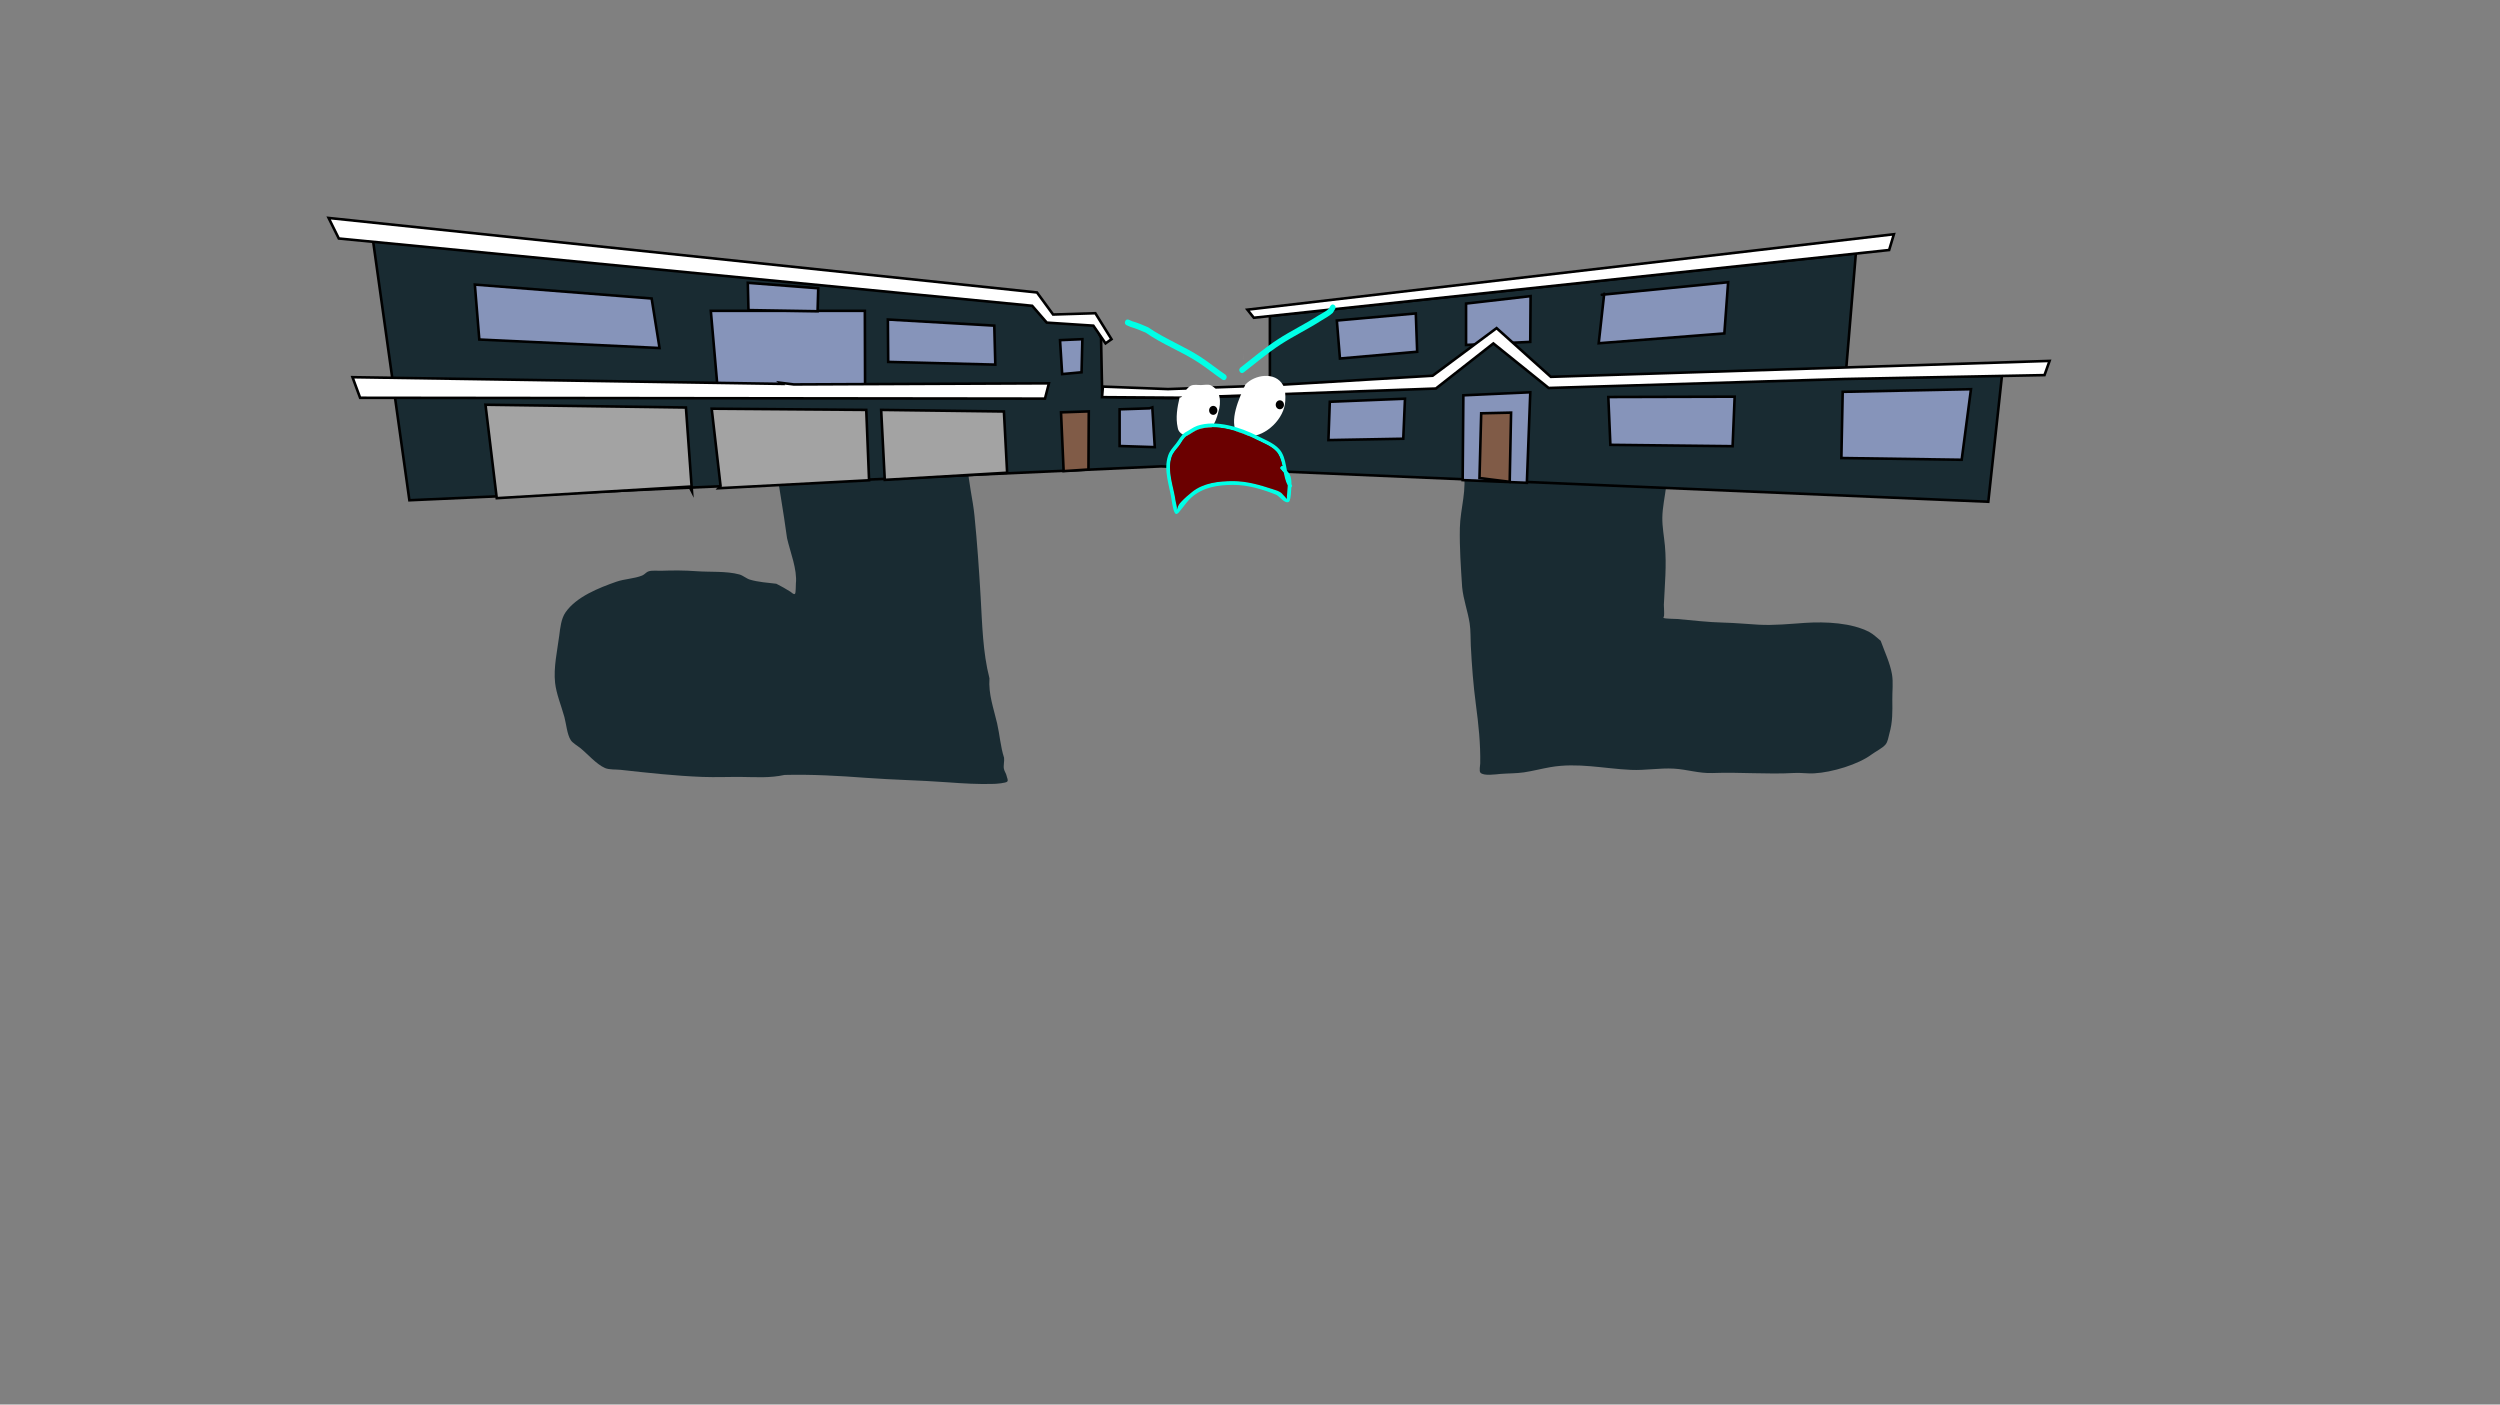 <svg version="1.1" xmlns="http://www.w3.org/2000/svg" xmlns:xlink="http://www.w3.org/1999/xlink" width="959.459" height="539.039" viewBox="0,0,959.459,539.039"><rect x="0" y="0" width="959.459" height="539.039" fill="#808080" stroke="none"/><g transform="translate(159.73,89.52)"><g data-paper-data="{&quot;isPaintingLayer&quot;:true}" stroke-linejoin="miter" stroke-miterlimit="10" stroke-dasharray="" stroke-dashoffset="0" style="mix-blend-mode: normal"><path d="M212.833,71.537c-0.033,1.943 -0.134,3.879 -0.277,5.787c-0.29,3.871 -1.049,8.006 -0.894,11.881c0.253,6.332 1.959,12.814 2.594,19.147c1.053,10.5 1.766,20.848 2.377,31.394c0.599,10.326 0.802,21.024 3.376,31.061c-0.422,6.164 1.562,11.349 2.932,17.265c1.012,4.37 1.287,8.949 2.672,13.22c0.178,1.365 -0.325,3.019 -0.052,4.293c0.206,0.96 0.879,1.784 1.056,2.75c0.125,0.68 0.651,1.485 0.263,2.058c-0.429,0.635 -4.253,0.9 -5.054,0.93c-5.808,0.211 -12.135,-0.18 -17.935,-0.61c-10.449,-0.775 -20.885,-0.932 -31.357,-1.716c-10.422,-0.78 -20.714,-1.364 -31.153,-1.108c-5.695,1.236 -10.67,0.832 -16.451,0.773c-4.998,-0.051 -10.028,0.175 -15.018,-0.011c-10.499,-0.395 -20.994,-1.565 -31.431,-2.716c-1.734,-0.191 -4.41,0.002 -6.005,-0.693c-3.313,-1.445 -6.679,-5.39 -9.496,-7.679c-1.021,-0.83 -2.936,-1.919 -3.647,-3.011c-1.44,-2.211 -1.763,-6.337 -2.46,-8.896c-1.145,-4.205 -3.096,-8.815 -3.57,-13.141c-0.637,-5.816 0.846,-12.337 1.596,-18.093c0.382,-2.927 0.698,-6.467 2.435,-8.96c4.192,-6.016 12.84,-9.376 19.433,-11.707c3.166,-1.119 6.922,-1.159 9.954,-2.399c1.082,-0.442 1.405,-1.268 2.576,-1.633c1.294,-0.403 3.33,-0.146 4.694,-0.195c4.59,-0.164 8.965,-0.172 13.555,0.17c5.177,0.387 11.477,-0.114 16.473,1.246c1.435,0.39 2.641,1.562 4.059,1.99c3.069,0.928 6.933,1.212 10.128,1.579c1.856,0.906 3.619,1.962 5.384,3.035c0.56,0.34 1.293,1.252 1.786,0.821c0.351,-0.308 0.291,-3.42 0.344,-3.92c0.576,-5.395 -2.178,-12.116 -3.389,-17.392c-1.419,-10.45 -3.242,-20.638 -4.825,-31.051c-1.117,-7.344 -2.969,-14.603 -4.515,-21.869c-0.419,-1.968 -1.474,-3.515 -2.168,-5.382c-0.246,-0.662 -0.948,-1.399 -0.621,-2.024c0.327,-0.625 1.345,-0.429 2.017,-0.643c3.415,-0.566 7.196,0.325 10.634,0.688c6.961,0.736 13.923,1.459 20.885,2.187c5.996,0.627 11.892,0.744 17.905,0.925c4.297,0.129 9.038,0.67 13.27,-0.071c5.394,-0.732 10.535,0.186 15.724,1.056c-0.592,-3.49 -1.63,-6.646 -1.364,-10.2c0,0 0.056,-0.748 0.804,-0.692c0.748,0.056 0.692,0.804 0.692,0.804c-0.263,3.508 0.835,6.645 1.394,10.121c0.012,0.075 0.024,0.15 0.036,0.225c2.074,0.336 4.161,0.637 6.28,0.796l1.385,0.104c0.413,0.031 0.723,0.391 0.692,0.804c-0.022,0.299 -0.217,0.543 -0.479,0.644l-1.282,0.525l-0.127,-0.311c-0.34,0.187 -0.66,0.4 -0.926,0.681c-1.847,1.945 -2.897,5.07 -4.871,7.099zM217.122,63.312c-1.581,-0.159 -3.148,-0.389 -4.708,-0.643c0.258,2.094 0.387,4.218 0.421,6.345c1.234,-1.895 2.708,-4.591 4.287,-5.702z" fill="#192b32" fill-rule="nonzero" stroke="none" stroke-width="0.5" stroke-linecap="butt"/><path d="M485.476,58.309c0.297,0.496 -0.391,0.711 -0.391,0.711l-0.389,0.121c-1.195,0.355 -2.16,0.362 -3.068,0.213c0.115,5.089 0.16,10.164 -0.118,15.262c-0.413,7.585 -0.897,15.124 -1.82,22.686c-0.476,3.896 -1.382,7.897 -1.444,11.805c-0.056,3.551 0.651,7.201 0.984,10.745c0.711,7.552 -0.065,15.163 -0.397,22.727c0.023,1.425 0.177,2.888 0.068,4.311c-0.019,0.248 -0.381,0.548 -0.157,0.736c0.414,0.346 4.57,0.355 5.313,0.421c5.864,0.522 11.756,1.24 17.662,1.377c4.555,0.106 8.947,0.556 13.465,0.802c6.026,0.329 11.856,-0.3 17.803,-0.695c8.014,-0.53 17.975,-0.036 24.737,3.527c1.592,0.839 2.994,2.284 4.32,3.335c1.484,4.142 3.596,8.555 4.329,12.798c0.547,3.166 0.095,6.598 0.138,9.791c0.061,4.478 0.148,8.605 -1.122,12.998c-0.369,1.276 -0.553,3.124 -1.499,4.248c-1.181,1.404 -3.846,2.692 -5.449,3.885c-4.922,3.665 -14.905,6.798 -22.022,7.171c-2.482,0.13 -4.984,-0.291 -7.483,-0.149c-10.584,0.593 -20.858,-0.375 -31.43,0.023c-5.181,0.196 -9.746,-1.396 -14.832,-1.688c-5.432,-0.312 -11.007,0.728 -16.467,0.476c-10.519,-0.492 -20.379,-2.878 -30.935,-1.044c-3.374,0.586 -6.766,1.485 -10.132,1.992c-2.876,0.433 -6.097,0.368 -9.031,0.604c-1.731,0.139 -6.519,0.893 -7.693,-0.504c-0.536,-0.639 -0.071,-2.768 -0.058,-3.536c0.128,-7.526 -0.655,-14.998 -1.653,-22.482c-1.009,-7.568 -1.572,-15.085 -1.964,-22.682c-0.147,-2.841 -0.006,-5.779 -0.442,-8.603c-0.724,-4.687 -2.443,-9.176 -2.883,-13.909c-0.493,-7.602 -1.032,-15.111 -0.874,-22.702c0.157,-7.542 2.928,-14.942 1.246,-22.46c-1.663,-7.431 -4.108,-14.815 -7.27,-21.986c-1.045,-2.371 -2.542,-4.833 -3.202,-7.273c-0.675,-2.492 -0.128,-5.097 -0.508,-7.602c-0.378,-2.491 -1.269,-4.959 -1.687,-7.458c-0.404,-2.416 -0.931,-4.871 -1.834,-7.22c-0.506,-1.317 -1.967,-2.686 -2.294,-3.964c-0.871,-3.409 -1.669,-7.785 -1.008,-11.268c9.742,2.863 18.247,8.332 27.114,12.4c8.923,4.094 17.962,7.592 27.42,11.001c5.244,1.89 10.543,4.296 16.027,5.781c4.196,1.136 8.813,1.441 13.034,2.558c3.328,1.028 6.45,1.05 9.938,1.6c0.931,0.147 1.763,0.442 2.574,0.704c-0.023,-0.913 -0.047,-1.827 -0.071,-2.741c0,0 -0.014,-0.54 0.736,-0.551c0.75,-0.01 0.764,0.53 0.764,0.53c0.028,1.057 0.056,2.112 0.081,3.167c0.785,0.143 1.595,0.148 2.498,-0.151l0.389,-0.121c0,0 0.689,-0.214 0.986,0.282z" fill="#192b32" fill-rule="nonzero" stroke="none" stroke-width="0.5" stroke-linecap="butt"/><path d="M-159.73,449.52v-539.039h959.459v539.039z" fill="none" fill-rule="nonzero" stroke="#f00000" stroke-width="0" stroke-linecap="butt"/><g><path d="M-2.611,102.472l-14.058,-100.379l253.389,25.638l5.098,6.257l18.692,1.221l2.317,4.922l0.463,22.586l26.185,0.61l38.157,-1.221v-30.369l224.887,-24.036l-4.017,48.072l60.093,-1.221l-5.252,48.492l-317.421,-13.582z" fill="#192b32" fill-rule="nonzero" stroke="#000000" stroke-width="1" stroke-linecap="round"/><path d="M30.912,101.671l-4.325,-35.863l76.932,1.068l2.317,32.201l-0.927,-1.831z" fill="#a3a3a3" fill-rule="nonzero" stroke="#000000" stroke-width="1" stroke-linecap="round"/><path d="M116.803,96.94l-3.399,-29.606l59.321,0.458l1.081,27.012l-57.776,3.052z" fill="#a3a3a3" fill-rule="nonzero" stroke="#000000" stroke-width="1" stroke-linecap="round"/><path d="M179.832,94.651l-1.39,-26.859l47.117,0.61l1.236,23.502z" fill="#a3a3a3" fill-rule="nonzero" stroke="#000000" stroke-width="1" stroke-linecap="round"/><path d="M181.015,33.107l40.846,2.343l0.395,14.969l-41.109,-1.041z" fill="#8694ba" fill-rule="nonzero" stroke="#000000" stroke-width="1" stroke-linecap="round"/><path d="M93.394,44.041l-69.175,-3.254l-1.713,-21.087l67.857,5.337z" fill="#8694ba" fill-rule="nonzero" stroke="#000000" stroke-width="1" stroke-linecap="round"/><path d="M353.326,33.498l30.305,-2.733l0.527,14.709l-29.646,2.603z" fill="#8694ba" fill-rule="nonzero" stroke="#000000" stroke-width="1" stroke-linecap="round"/><path d="M402.917,26.986l24.771,-2.864l-0.132,17.572l-24.639,1.171z" fill="#8694ba" fill-rule="nonzero" stroke="#000000" stroke-width="1" stroke-linecap="round"/><path d="M455.012,23.605l48.488,-4.816l-1.449,19.655l-48.225,3.775l2.108,-19.004" fill="#8694ba" fill-rule="nonzero" stroke="#000000" stroke-width="1" stroke-linecap="round"/><path d="M457.516,62.85l48.488,-0.13l-0.791,19.004l-46.907,-0.521z" fill="#8694ba" fill-rule="nonzero" stroke="#000000" stroke-width="1" stroke-linecap="round"/><path d="M401.616,94.74l0.264,-32.541l25.693,-1.171l-1.318,34.754z" fill="#8694ba" fill-rule="nonzero" stroke="#000000" stroke-width="1" stroke-linecap="round"/><path d="M408.072,93.959l0.659,-24.861l11.463,-0.26l-0.527,26.553z" fill="#805b47" fill-rule="nonzero" stroke="#000000" stroke-width="1" stroke-linecap="round"/><path d="M378.821,78.86l-28.724,0.521l0.527,-14.709l28.856,-1.171z" fill="#8694ba" fill-rule="nonzero" stroke="#000000" stroke-width="1" stroke-linecap="round"/><path d="M282.508,66.82l0.946,15.267l-13.499,-0.436v-14.083l11.417,-0.374z" fill="#8694ba" fill-rule="nonzero" stroke="#000000" stroke-width="1" stroke-linecap="round"/><path d="M248.477,91.294l-1.009,-22.558l10.66,-0.374l-0.126,22.308z" fill="#805b47" fill-rule="nonzero" stroke="#000000" stroke-width="1" stroke-linecap="round"/><path d="M247.91,54.046l-0.82,-13.024l8.579,-0.374l-0.315,12.712z" fill="#8694ba" fill-rule="nonzero" stroke="#000000" stroke-width="1" stroke-linecap="round"/><path d="M547.466,60.856l49.232,-1.006l-3.565,27.085l-46.176,-0.671z" fill="#8694ba" fill-rule="nonzero" stroke="#000000" stroke-width="1" stroke-linecap="round"/><path d="M565.291,6.435l-243.825,25.995l-2.462,-3.103l248.111,-28.95z" fill="#ffffff" fill-rule="nonzero" stroke="#000000" stroke-width="1" stroke-linecap="round"/><path d="M242.004,34.295l-5.602,-6.457l-266.106,-25.827l-3.905,-7.882l271.849,28.594l6.196,8.469l16.213,-0.503l6.196,9.979l-2.292,1.593l-4.669,-6.792z" fill="#ffffff" fill-rule="nonzero" stroke="#000000" stroke-width="1" stroke-linecap="round"/><path d="M115.529,57.858l-2.462,-28.091h59.121l0.085,29.265z" fill="#8694ba" fill-rule="nonzero" stroke="#000000" stroke-width="1" stroke-linecap="round"/><path d="M127.519,29.494l-0.255,-10.482l27.035,2.096l-0.255,8.826z" fill="#8694ba" fill-rule="nonzero" stroke="#000000" stroke-width="1" stroke-linecap="round"/><path d="M434.619,59.381l-21.225,-17.095l-22.064,17.309l-97.637,3.526l-30.473,-0.214l0.324,-4.06l24.984,0.962l38.611,-1.389l62.946,-3.74l24.551,-18.27l20.82,18.698l191.407,-6.117l-1.947,5.449l-76.882,1.496z" fill="#ffffff" fill-rule="nonzero" stroke="#000000" stroke-width="1" stroke-linecap="round"/><path d="M139.734,57.377l5.164,0.641l97.934,-0.427l-1.514,5.876l-262.843,-0.321l-2.92,-7.906l164.693,2.564z" fill="#ffffff" fill-rule="nonzero" stroke="#000000" stroke-width="1" stroke-linecap="round"/><path d="M330.995,33.182l1.934,2.434z" data-paper-data="{&quot;index&quot;:null}" fill="#535453" fill-rule="evenodd" stroke="none" stroke-width="1" stroke-linecap="butt"/><path d="M316.977,53.173l0.119,2.555l-0.356,-0.511z" data-paper-data="{&quot;index&quot;:null}" fill="#848484" fill-rule="evenodd" stroke="none" stroke-width="1" stroke-linecap="butt"/><path d="M315.631,35.362l0.881,0.45z" data-paper-data="{&quot;index&quot;:null}" fill="#00fffe" fill-rule="evenodd" stroke="none" stroke-width="1" stroke-linecap="butt" opacity="0.004"/><path d="M320.809,45.273l-1.432,-1.802z" data-paper-data="{&quot;index&quot;:null}" fill="#535453" fill-rule="evenodd" stroke="none" stroke-width="1" stroke-linecap="butt"/><path d="M333.62,27.977l-1.962,-2.499z" data-paper-data="{&quot;index&quot;:null}" fill="#535453" fill-rule="evenodd" stroke="none" stroke-width="1" stroke-linecap="butt"/><path d="M317.439,46.005l0.12,2.624l-0.361,-0.525z" data-paper-data="{&quot;index&quot;:null}" fill="#848484" fill-rule="evenodd" stroke="none" stroke-width="1" stroke-linecap="butt"/><path d="M316.074,27.717l0.894,0.463z" data-paper-data="{&quot;index&quot;:null}" fill="#00fffe" fill-rule="evenodd" stroke="none" stroke-width="1" stroke-linecap="butt" opacity="0.004"/><path d="M321.326,37.893l-1.453,-1.85z" data-paper-data="{&quot;index&quot;:null}" fill="#535453" fill-rule="evenodd" stroke="none" stroke-width="1" stroke-linecap="butt"/><path d="M318.28,58.023c3.367,-3.672 11.403,-5.158 14.399,0.29c0.946,1.72 0.961,4.052 0.863,5.981c-0.298,6.953 -7.492,13.619 -13.699,13.61c-1.522,-0.002 -3.525,0.762 -4.545,-0.699c-3.662,-4.977 0.633,-14.116 2.945,-19.146c0.024,-0.022 0.037,-0.036 0.037,-0.036z" data-paper-data="{&quot;noHover&quot;:false,&quot;origItem&quot;:[&quot;Path&quot;,{&quot;applyMatrix&quot;:true,&quot;segments&quot;:[[[255.50867,205.08052],[0.02285,-0.01907],[-2.19191,4.3791]],[[252.7195,221.6694],[-3.47247,-4.33278],[0.96706,1.27115]],[[257.01356,222.26875],[-1.44311,-0.00198],[5.88486,0.00809]],[[269.93576,210.47726],[-0.28211,6.05302],[0.09266,-1.67928]],[[269.12833,205.29247],[0.89673,1.49702],[-2.84068,-4.74227]],[[255.54389,205.04908],[3.192,-3.19649],[0,0]]],&quot;closed&quot;:true}],&quot;index&quot;:null}" fill="#ffffff" fill-rule="nonzero" stroke="none" stroke-width="0.5" stroke-linecap="butt"/><path d="M293.846,62.641c0.851,-1.396 2.042,-3.461 3.502,-4.156c1.1,-0.523 2.637,-0.22 3.797,-0.22c1.015,0 2.871,-0.376 3.832,0.097c3.724,1.832 4.112,6.549 2.842,10.338c-0.956,4.167 -3.156,8.049 -7.146,9.238c-2.557,0.762 -8.002,0.101 -8.423,-3.378c-0.848,-3.706 -0.173,-7.792 0.741,-11.546c0.52,0.175 0.856,-0.373 0.856,-0.373z" data-paper-data="{&quot;noHover&quot;:false,&quot;origItem&quot;:[&quot;Path&quot;,{&quot;applyMatrix&quot;:true,&quot;segments&quot;:[[[231.57875,209.38061],[0.49346,0.15224],[-0.86692,3.26764]],[[230.87457,219.37457],[-0.8037,-3.22609],[0.39916,3.02799]],[[238.81763,222.29479],[-2.42398,0.66336],[3.78305,-1.03529]],[[245.5463,214.29958],[-0.90606,3.62749],[1.20483,-3.29832]],[[242.87835,205.34716],[3.53097,1.59522],[-0.91094,-0.41154]],[[239.26356,205.26875],[0.96243,0],[-1.09948,0]],[[235.68446,205.45791],[1.04272,-0.45552],[-1.38513,0.6051]],[[232.3876,209.05977],[0.80727,-1.21517],[0,0]]],&quot;closed&quot;:true}],&quot;index&quot;:null}" fill="#ffffff" fill-rule="nonzero" stroke="none" stroke-width="0.5" stroke-linecap="butt"/><path d="M304.309,67.974c0,-0.952 0.708,-1.723 1.582,-1.723c0.874,0 1.582,0.771 1.582,1.723c0,0.952 -0.708,1.723 -1.582,1.723c-0.874,0 -1.582,-0.771 -1.582,-1.723z" data-paper-data="{&quot;index&quot;:null}" fill="#000000" fill-rule="nonzero" stroke="none" stroke-width="0.5" stroke-linecap="butt"/><path d="M329.872,65.827c0,-0.952 0.708,-1.723 1.582,-1.723c0.874,0 1.582,0.771 1.582,1.723c0,0.952 -0.708,1.723 -1.582,1.723c-0.874,0 -1.582,-0.771 -1.582,-1.723z" data-paper-data="{&quot;index&quot;:null}" fill="#000000" fill-rule="nonzero" stroke="none" stroke-width="0.5" stroke-linecap="butt"/><path d="M272.076,33.826c0.387,-1.069 1.368,-0.647 1.368,-0.647l1.357,0.585c2.127,0.604 4.077,1.451 6.119,2.332c6.529,4.511 13.787,7.209 20.382,11.536c3.132,2.055 6.09,4.502 9.223,6.601c0,0 0.898,0.602 0.345,1.58c-0.553,0.978 -1.451,0.376 -1.451,0.376c-3.134,-2.101 -6.099,-4.559 -9.235,-6.609c-6.553,-4.285 -13.767,-6.908 -20.224,-11.438c-1.943,-0.828 -3.792,-1.621 -5.814,-2.195l-1.476,-0.632c0,0 -0.981,-0.421 -0.594,-1.49z" data-paper-data="{&quot;index&quot;:null}" fill="#00ffe6" fill-rule="nonzero" stroke="none" stroke-width="0.5" stroke-linecap="butt"/><path d="M352.351,27.548c0.878,0.637 0.293,1.593 0.293,1.593l-0.879,1.417c-1.336,1.251 -2.824,1.938 -4.329,2.91c-5.111,3.294 -10.585,5.909 -15.69,9.228c-4.934,3.208 -9.504,7.09 -14.172,10.722c0,0 -0.858,0.668 -1.471,-0.267c-0.613,-0.935 0.245,-1.602 0.245,-1.602c4.712,-3.665 9.326,-7.577 14.305,-10.817c5.11,-3.325 10.593,-5.938 15.708,-9.24c1.283,-0.826 2.692,-1.404 3.825,-2.457l0.703,-1.168c0,0 0.585,-0.956 1.463,-0.319z" data-paper-data="{&quot;index&quot;:null}" fill="#00ffe6" fill-rule="nonzero" stroke="none" stroke-width="0.5" stroke-linecap="butt"/><path d="M334.424,96.768c-0.766,-1.454 -1.155,-3.115 -1.487,-4.811c-0.356,-0.399 -0.725,-0.793 -1.02,-1.22c-0.112,-0.065 -0.613,-0.396 -0.314,-0.994c0.225,-0.451 0.602,-0.447 0.825,-0.396c-0.345,-1.625 -0.789,-3.202 -1.616,-4.582c-1.713,-2.855 -5.723,-4.153 -8.587,-5.632c-6.057,-3.132 -15.206,-6.116 -22.007,-3.812c-1.557,0.527 -2.918,1.705 -4.384,2.437c-1.499,1.047 -1.967,2.533 -3.084,3.938c-1.042,1.312 -2.188,2.433 -2.747,4.083c-1.848,5.465 0.725,11.387 1.47,16.796c0.167,1.249 0.668,2.29 0.496,3.497c0.039,-0.202 0.098,-0.483 0.142,-0.616c0.355,-1.086 0.63,-1.505 1.466,-2.403c1.263,-1.358 2.787,-2.653 4.235,-3.812c4.397,-3.518 10.263,-4.165 15.753,-4.17c4.975,0 10.043,1.429 14.713,2.986c1.281,0.427 2.966,0.815 3.968,1.778c0.405,0.389 0.724,0.866 1.149,1.233c0.259,0.223 0.744,1.073 0.717,0.733c-0.048,-0.594 0.008,-1.195 0.089,-1.786c0.023,-0.959 0.174,-2.105 0.223,-3.246zM335.857,97.519c-0.056,0.912 -0.141,1.805 -0.161,2.615c-0.062,0.451 -0.214,2.594 -0.795,2.941c-1.545,0.923 -3.609,-2.208 -4.889,-2.728c-5.103,-2.074 -10.872,-3.787 -16.446,-3.777c-5.835,0.004 -11.451,0.836 -15.961,4.755c-1.738,1.511 -2.803,3.296 -4.218,4.917c-0.508,0.582 -1.03,1.596 -1.793,1.47c-0.919,-0.151 -1.506,-4.196 -1.608,-4.934c-0.786,-5.705 -3.35,-11.726 -1.401,-17.491c0.616,-1.821 1.848,-3.098 3.007,-4.547c1.256,-1.569 1.782,-3.07 3.47,-4.27c1.571,-0.787 3.008,-1.999 4.678,-2.572c7.184,-2.465 16.748,0.593 23.171,3.902c3.189,1.646 7.34,3.065 9.229,6.27c1.218,2.067 1.571,4.623 2.045,7.088c0.41,0.462 0.808,0.928 1.072,1.459c0.548,1.1 0.669,2.412 0.647,3.742c0.036,0.059 0.073,0.117 0.111,0.175c0,0 0.371,0.583 -0.159,0.986z" fill="#00ffe6" fill-rule="nonzero" stroke="none" stroke-width="0.5" stroke-linecap="butt"/><path d="M334.247,100.034c-0.08,0.59 -0.138,1.195 -0.09,1.789c0.027,0.341 -0.547,-0.555 -0.806,-0.778c-0.425,-0.367 -0.745,-0.842 -1.15,-1.232c-1.002,-0.963 -2.596,-1.308 -3.877,-1.735c-4.67,-1.557 -9.766,-2.96 -14.742,-2.96c-5.491,0.005 -11.415,0.632 -15.812,4.15c-1.449,1.159 -2.889,2.398 -4.152,3.756c-0.836,0.899 -1.112,1.315 -1.467,2.401c-0.044,0.134 -0.181,0.476 -0.22,0.678c0.172,-1.207 -0.332,-2.253 -0.5,-3.502c-0.745,-5.409 -3.324,-11.368 -1.476,-16.832c0.558,-1.65 1.707,-2.782 2.75,-4.094c1.116,-1.405 1.591,-2.902 3.09,-3.948c1.466,-0.732 2.836,-1.919 4.393,-2.446c6.801,-2.304 16.014,0.684 22.071,3.815c2.865,1.478 6.888,2.799 8.601,5.654c0.828,1.38 1.274,2.969 1.618,4.594c-0.223,-0.051 -0.6,-0.054 -0.825,0.397c-0.299,0.598 0.202,0.932 0.314,0.997c0.295,0.426 0.664,0.824 1.02,1.223c0.332,1.697 0.72,3.367 1.485,4.821c-0.049,1.141 -0.202,2.293 -0.225,3.252z" data-paper-data="{&quot;noHover&quot;:false,&quot;origItem&quot;:[&quot;Path&quot;,{&quot;applyMatrix&quot;:true,&quot;segments&quot;:[[[357.98413,149.12391],[-0.04912,1.14084],[-0.76554,-1.45442]],[[356.49721,144.31259],[0.33242,1.69655],[-0.35564,-0.39867]],[[355.47702,143.09288],[0.2947,0.42636],[-0.1122,-0.06491]],[[355.16318,142.0985],[-0.29901,0.59801],[0.22538,-0.45077]],[[355.98837,141.70217],[-0.22298,-0.05086],[-0.34468,-1.6246]],[[354.37193,137.1199],[0.82786,1.37992],[-1.71296,-2.85524]],[[345.78455,131.48824],[2.86461,1.47833],[-6.05711,-3.13157]],[[323.77786,127.67591],[6.80069,-2.30368],[-1.55666,0.52731]],[[319.39369,130.11313],[1.46572,-0.73203],[-1.4987,1.04682]],[[316.3101,134.0513],[1.11636,-1.40473],[-1.04244,1.31171]],[[313.56359,138.13448],[0.55818,-1.65035],[-1.8482,5.46455]],[[315.03331,154.93074],[-0.74517,-5.40907],[0.16744,1.24909]],[[315.52929,158.42783],[0.17185,-1.20682],[0.03912,-0.20233]],[[315.67083,157.81134],[-0.04376,0.13375],[0.35544,-1.08636]],[[317.13665,155.40801],[-0.83557,0.89859],[1.2631,-1.35837]],[[321.37212,151.59617],[-1.44868,1.15912],[4.39715,-3.51825]],[[337.12536,147.42569],[-5.49059,0.00527],[4.97543,0.00016]],[[351.83845,150.41173],[-4.6696,-1.55664],[1.28121,0.4271]],[[355.80616,152.18984],[-1.00221,-0.96286],[0.40514,0.38924]],[[356.95547,153.42269],[-0.42545,-0.36693],[0.25876,0.22316]],[[357.67238,154.15538],[0.02743,0.34059],[-0.04784,-0.59397]],[[357.76097,152.36989],[-0.08032,0.59046],[0.02344,-0.95884]]],&quot;closed&quot;:true}]}" fill="#6b0000" fill-rule="nonzero" stroke="none" stroke-width="0.5" stroke-linecap="butt"/></g></g></g></svg><!--rotationCenter:479.72973:269.51952-->